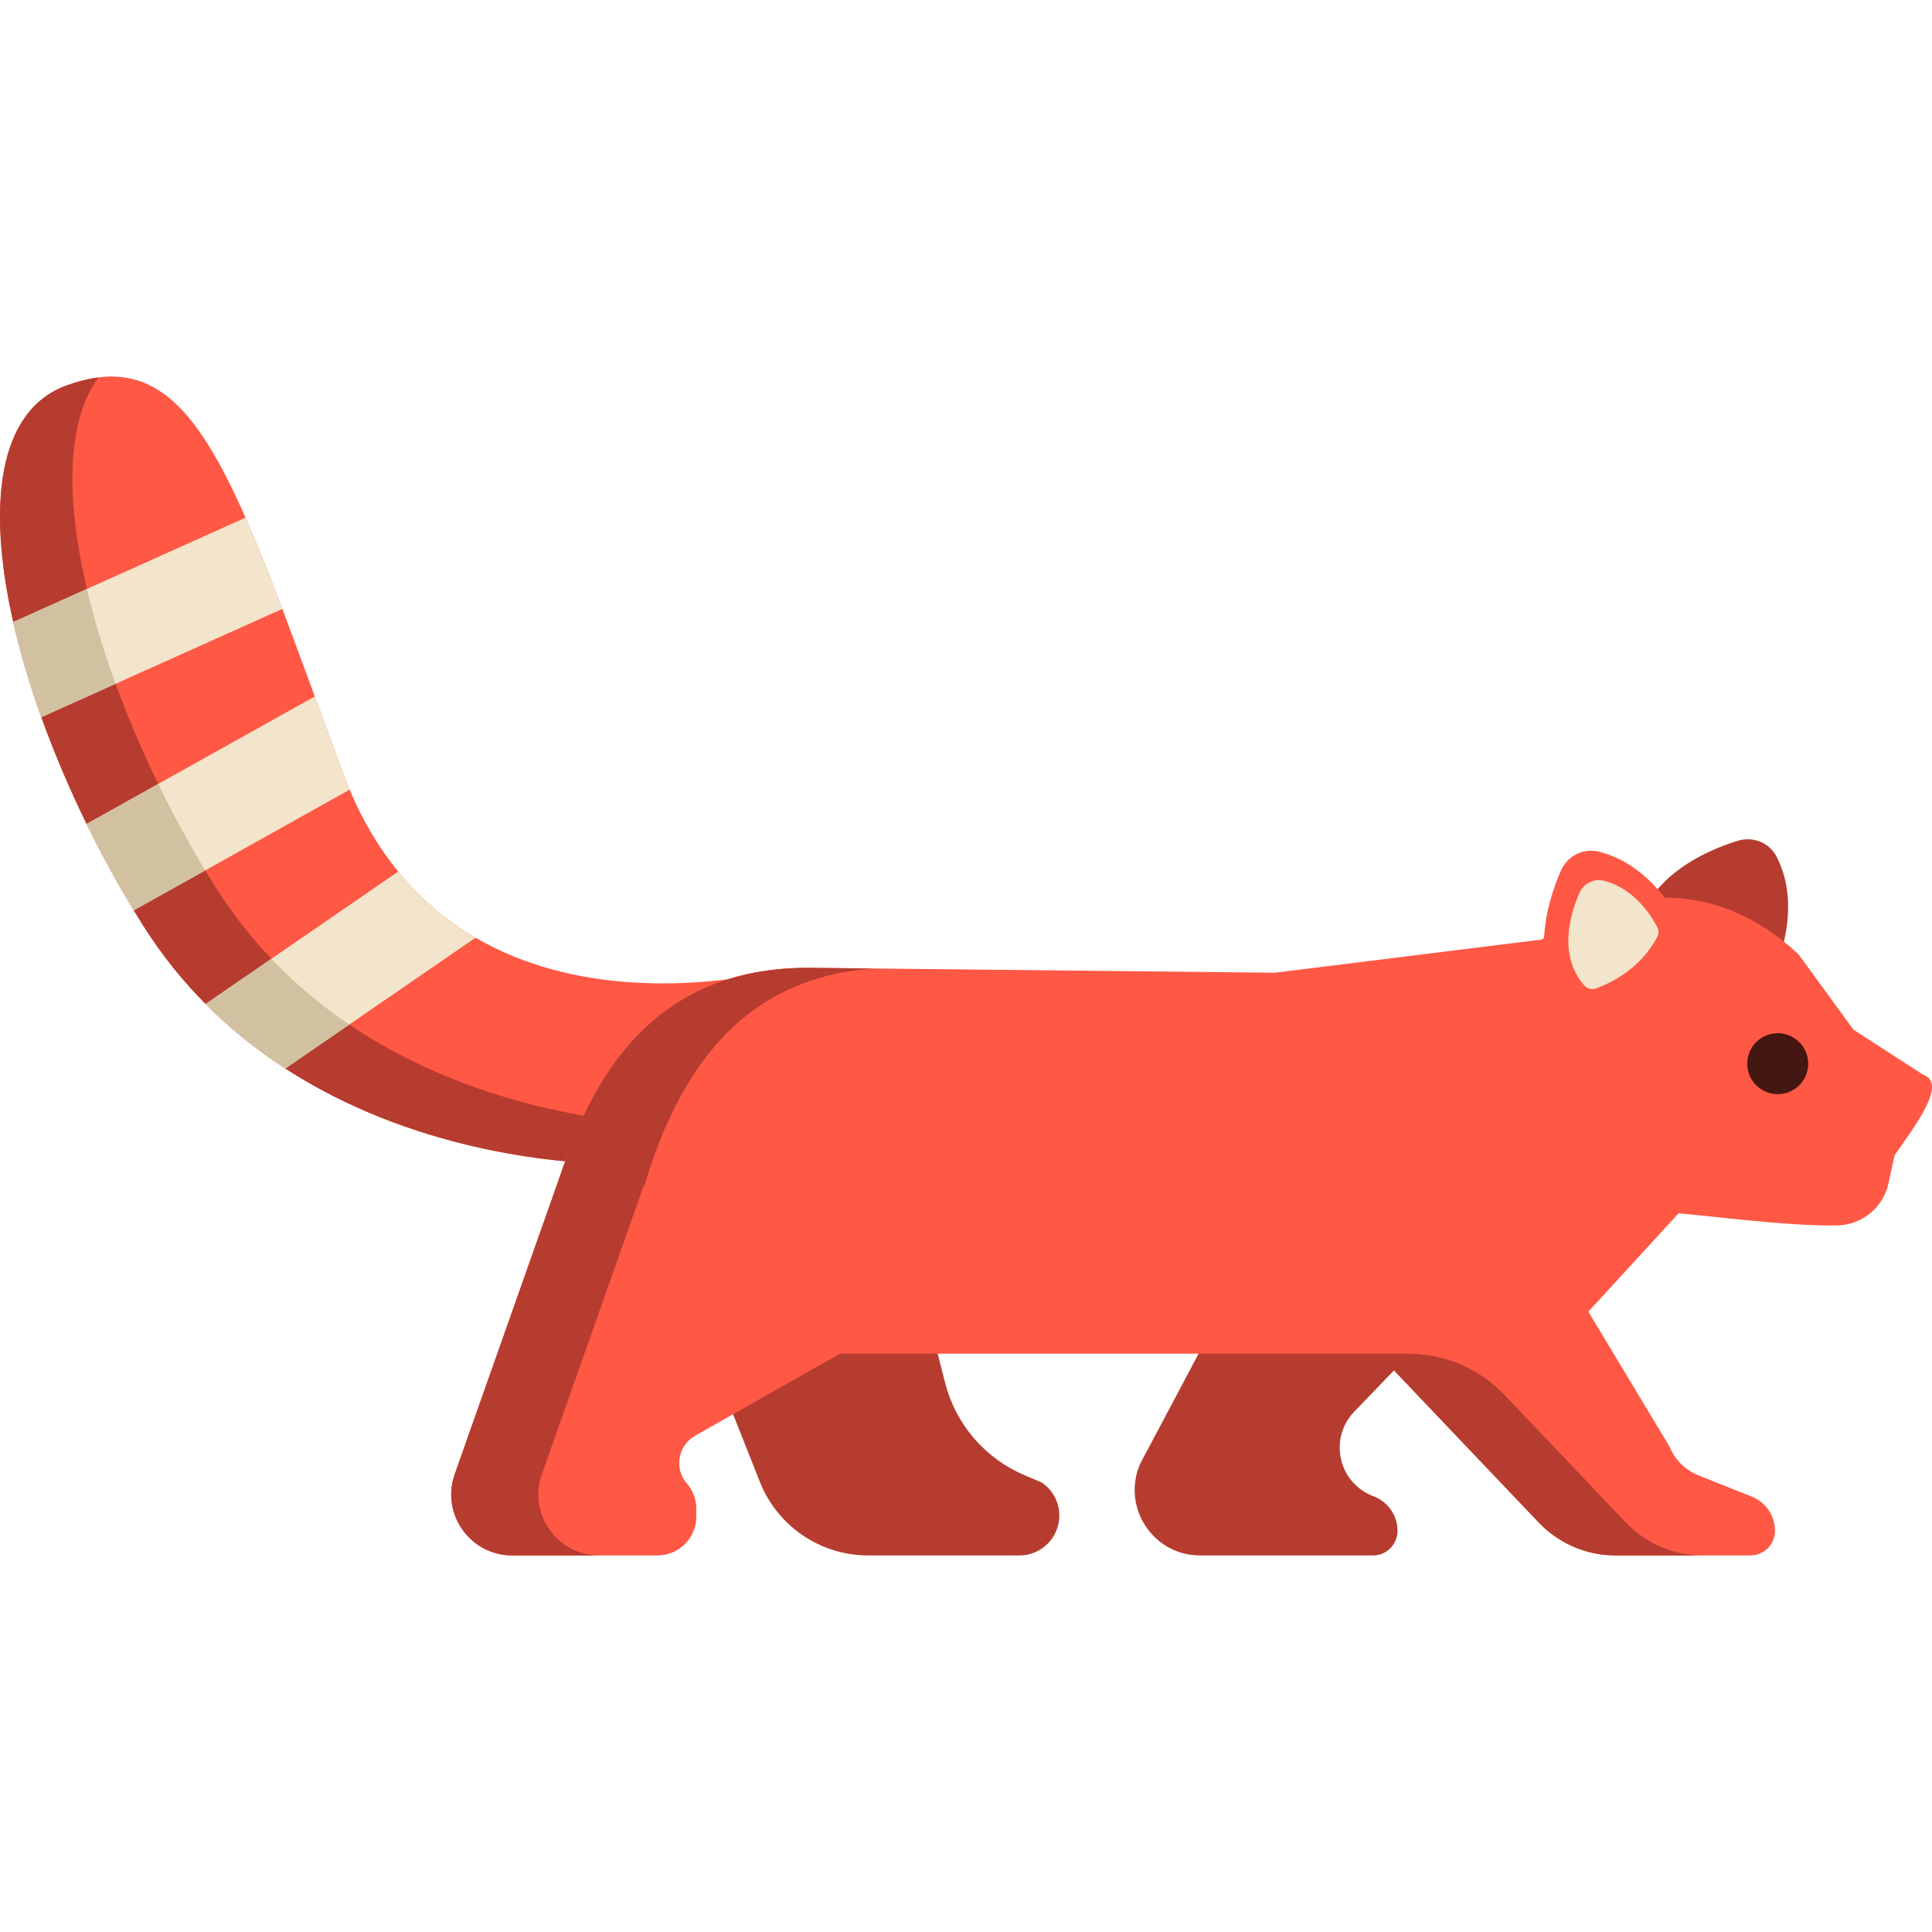<?xml version="1.0" encoding="iso-8859-1"?>
<!-- Generator: Adobe Illustrator 19.0.0, SVG Export Plug-In . SVG Version: 6.00 Build 0)  -->
<svg version="1.1" id="Layer_1" xmlns="http://www.w3.org/2000/svg" xmlns:xlink="http://www.w3.org/1999/xlink" x="0px" y="0px"
	 viewBox="0 0 512.003 512.003" style="enable-background:new 0 0 512.003 512.003;" xml:space="preserve">
<path style="fill:#B53C2F;" d="M470.747,255.972c1.946-4.892,5.906-17.612,0.073-28.948c-1.915-3.723-6.286-5.446-10.29-4.21
	c-9.033,2.788-24.89,9.923-27.313,26.058c-0.271,1.806,0.585,3.589,2.178,4.487c5.123,2.89,17.674,8.601,32.255,5.253
	C469.052,258.288,470.214,257.31,470.747,255.972z"/>
<path style="fill:#FF5845;" d="M164.412,308.477c-18.084,0-55.851-3.973-88.791-25.301c-7.379-4.787-14.508-10.431-21.128-17.107
	c-5.978-6.013-11.542-12.873-16.476-20.677c-0.869-1.368-1.717-2.746-2.564-4.146c-4.477-7.359-8.673-15.055-12.488-22.881
	c-4.586-9.356-8.63-18.898-12.009-28.308c-3.076-8.597-5.596-17.085-7.445-25.204c-6.944-30.643-4.26-56.063,14.216-62.739
	c21.867-7.903,33.876,4.494,47.341,35.071c3.129,7.088,6.325,15.153,9.749,24.183c2.706,7.142,5.554,14.871,8.608,23.196
	c2.358,6.426,4.836,13.199,7.477,20.309c0.554,1.509,1.141,2.974,1.749,4.407c3.598,8.52,7.966,15.685,12.878,21.698
	c6.129,7.511,13.118,13.221,20.497,17.53c25.79,15.023,56.427,12.885,72.772,10.16c10.586-1.759,21.4,2.855,26.823,12.113
	C238.433,292.629,202.547,308.477,164.412,308.477z"/>
<path style="fill:#B53C2F;" d="M183.6,298.311c-18.084,0-55.851-3.973-88.791-25.301c-7.379-4.787-14.509-10.431-21.128-17.107
	c-5.978-6.013-11.542-12.873-16.476-20.677c-0.869-1.368-1.717-2.746-2.565-4.146c-4.477-7.359-8.673-15.055-12.488-22.881
	c-4.586-9.357-8.629-18.898-12.009-28.308c-3.076-8.596-5.598-17.085-7.445-25.204c-5.245-23.143-4.991-43.302,3.403-54.661
	c-2.632,0.33-5.412,1.016-8.378,2.088c-18.476,6.676-21.16,32.097-14.215,62.739c1.847,8.119,4.369,16.608,7.445,25.204
	c3.38,9.41,7.423,18.951,12.009,28.308c3.815,7.826,8.009,15.522,12.488,22.881c0.847,1.4,1.696,2.779,2.565,4.147
	c4.934,7.804,10.499,14.664,16.476,20.677c6.618,6.676,13.748,12.319,21.128,17.107c32.94,21.329,70.707,25.302,88.791,25.302
	c23.535,0,46.207-6.037,57.112-15.795C210.585,296.284,197.237,298.311,183.6,298.311z"/>
<g>
	<path style="fill:#F2E5CB;" d="M74.819,161.368l-44.182,19.845l-19.683,8.845c-3.072-8.597-5.594-17.086-7.448-25.209l19.521-8.77
		l42.038-18.896C68.201,144.27,71.391,152.34,74.819,161.368z"/>
	<path style="fill:#F2E5CB;" d="M92.647,209.276l-38.255,21.385l-18.939,10.58c-4.485-7.358-8.677-15.051-12.493-22.882
		l18.982-10.612l41.477-23.184c2.36,6.421,4.84,13.197,7.48,20.308C91.451,206.378,92.044,207.844,92.647,209.276z"/>
	<path style="fill:#F2E5CB;" d="M126.029,248.502l-33.468,23.012l-16.945,11.657c-7.373-4.784-14.508-10.428-21.127-17.097
		l17.44-11.991l33.598-23.109C111.661,238.482,118.646,244.193,126.029,248.502z"/>
</g>
<g>
	<path style="fill:#D1C1A1;" d="M30.636,181.213l-19.683,8.845c-3.072-8.597-5.594-17.086-7.448-25.209l19.521-8.77
		c1.811,7.693,4.215,15.696,7.115,23.809C30.302,180.329,30.463,180.771,30.636,181.213z"/>
	<path style="fill:#D1C1A1;" d="M54.392,230.661l-18.939,10.58c-4.485-7.358-8.677-15.051-12.493-22.882l18.982-10.612
		c0.065,0.15,0.14,0.302,0.215,0.452C45.888,215.87,50.006,223.433,54.392,230.661z"/>
	<path style="fill:#D1C1A1;" d="M92.561,271.514l-16.945,11.657c-7.373-4.784-14.508-10.428-21.127-17.097l17.44-11.991
		c0.572,0.614,1.164,1.217,1.756,1.82C79.627,261.904,85.986,267.065,92.561,271.514z"/>
</g>
<g>
	<path style="fill:#B53C2F;" d="M389.8,341.994l-30.88,32.088c-6.811,7.025-4.312,18.705,4.778,22.336l0.517,0.207
		c3.715,1.484,6.15,5.077,6.15,9.073l0,0c0,3.598-2.921,6.514-6.522,6.514h-45.773c-13.473,0-21.804-14.669-14.89-26.219
		l32.89-61.982L389.8,341.994z"/>
	<path style="fill:#B53C2F;" d="M171.66,317.637l29.713,75.071c4.659,11.771,16.045,19.504,28.718,19.504h40.058
		c5.844,0,10.583-4.732,10.583-10.569l0,0c0-3.506-1.741-6.783-4.647-8.75l-4.673-1.995c-10.396-4.438-18.132-13.453-20.932-24.392
		l-7.371-28.793L171.66,317.637z"/>
</g>
<path style="fill:#FF5845;" d="M149.488,308.588c12.288-36.346,34.21-52.11,64.619-52.11l123.682,1.309L408.51,249
	c20.106-13.84,45.726-17.066,68.128,3.925l14.57,19.968l18.476,11.94c6.562,2.283-2.355,13.749-7.608,21.347l-1.588,7.361
	c-1.396,6.468-7.069,11.12-13.692,11.223c-13.469,0.212-34.763-2.695-41.957-3.208l-23.909,26.05l21.538,35.811
	c1.406,3.448,4.161,6.166,7.625,7.559l14.153,5.652c3.716,1.485,6.15,5.07,6.15,9.066c0,1.803-0.731,3.437-1.909,4.612
	c-1.178,1.177-2.812,1.907-4.618,1.907h-35.736c-7.682,0-15.033-3.151-20.325-8.711l-42.583-44.757H166.974
	C131.198,358.744,149.488,308.588,149.488,308.588z"/>
<g>
	<path style="fill:#B53C2F;" d="M172.574,308.588c11.522-34.08,31.514-50.064,59.03-51.925l-17.498-0.185
		c-30.409,0-52.331,15.764-64.619,52.111c0,0-18.291,50.156,17.485,50.156h23.086C154.284,358.744,172.574,308.588,172.574,308.588z
		"/>
	<path style="fill:#B53C2F;" d="M373.177,358.744h-7.955l42.583,44.756c5.292,5.561,12.643,8.711,20.325,8.711h23.086
		c-7.682,0-15.033-3.151-20.325-8.711l-32.156-33.797C392.078,362.705,382.839,358.744,373.177,358.744z"/>
</g>
<circle style="fill:#451712;" cx="471.115" cy="281.893" r="8.084"/>
<path style="fill:#FF5845;" d="M149.488,308.588l-28.983,82.102c-3.709,10.508,4.096,21.523,15.251,21.523h38.479
	c5.694,0,10.31-4.61,10.31-10.296v-2.043c0-2.473-0.891-4.865-2.512-6.735l0,0c-3.432-3.963-2.377-10.072,2.187-12.658
	l75.489-42.767L149.488,308.588z"/>
<path style="fill:#B53C2F;" d="M143.591,390.69l27.014-76.522l-21.116-5.58l-28.983,82.102
	c-3.709,10.508,4.096,21.523,15.251,21.523h23.087C147.687,412.212,139.882,401.197,143.591,390.69z"/>
<path style="fill:#FF5845;" d="M445.488,244.626c-2.441-4.665-9.503-15.965-21.909-18.951c-4.074-0.981-8.234,1.202-9.911,5.037
	c-3.781,8.654-8.721,25.311,1.935,37.675c1.193,1.383,3.104,1.9,4.824,1.282c5.536-1.989,18.06-7.758,25.039-20.975
	C446.139,247.42,446.156,245.902,445.488,244.626z"/>
<path style="fill:#F2E5CB;" d="M439.195,245.701c-1.583-3.026-6.165-10.357-14.213-12.294c-2.643-0.636-5.342,0.779-6.429,3.268
	c-2.453,5.614-5.657,16.42,1.256,24.44c0.774,0.898,2.014,1.233,3.129,0.832c3.591-1.29,11.716-5.033,16.243-13.607
	C439.617,247.513,439.627,246.528,439.195,245.701z"/>
<g>
</g>
<g>
</g>
<g>
</g>
<g>
</g>
<g>
</g>
<g>
</g>
<g>
</g>
<g>
</g>
<g>
</g>
<g>
</g>
<g>
</g>
<g>
</g>
<g>
</g>
<g>
</g>
<g>
</g>
</svg>
